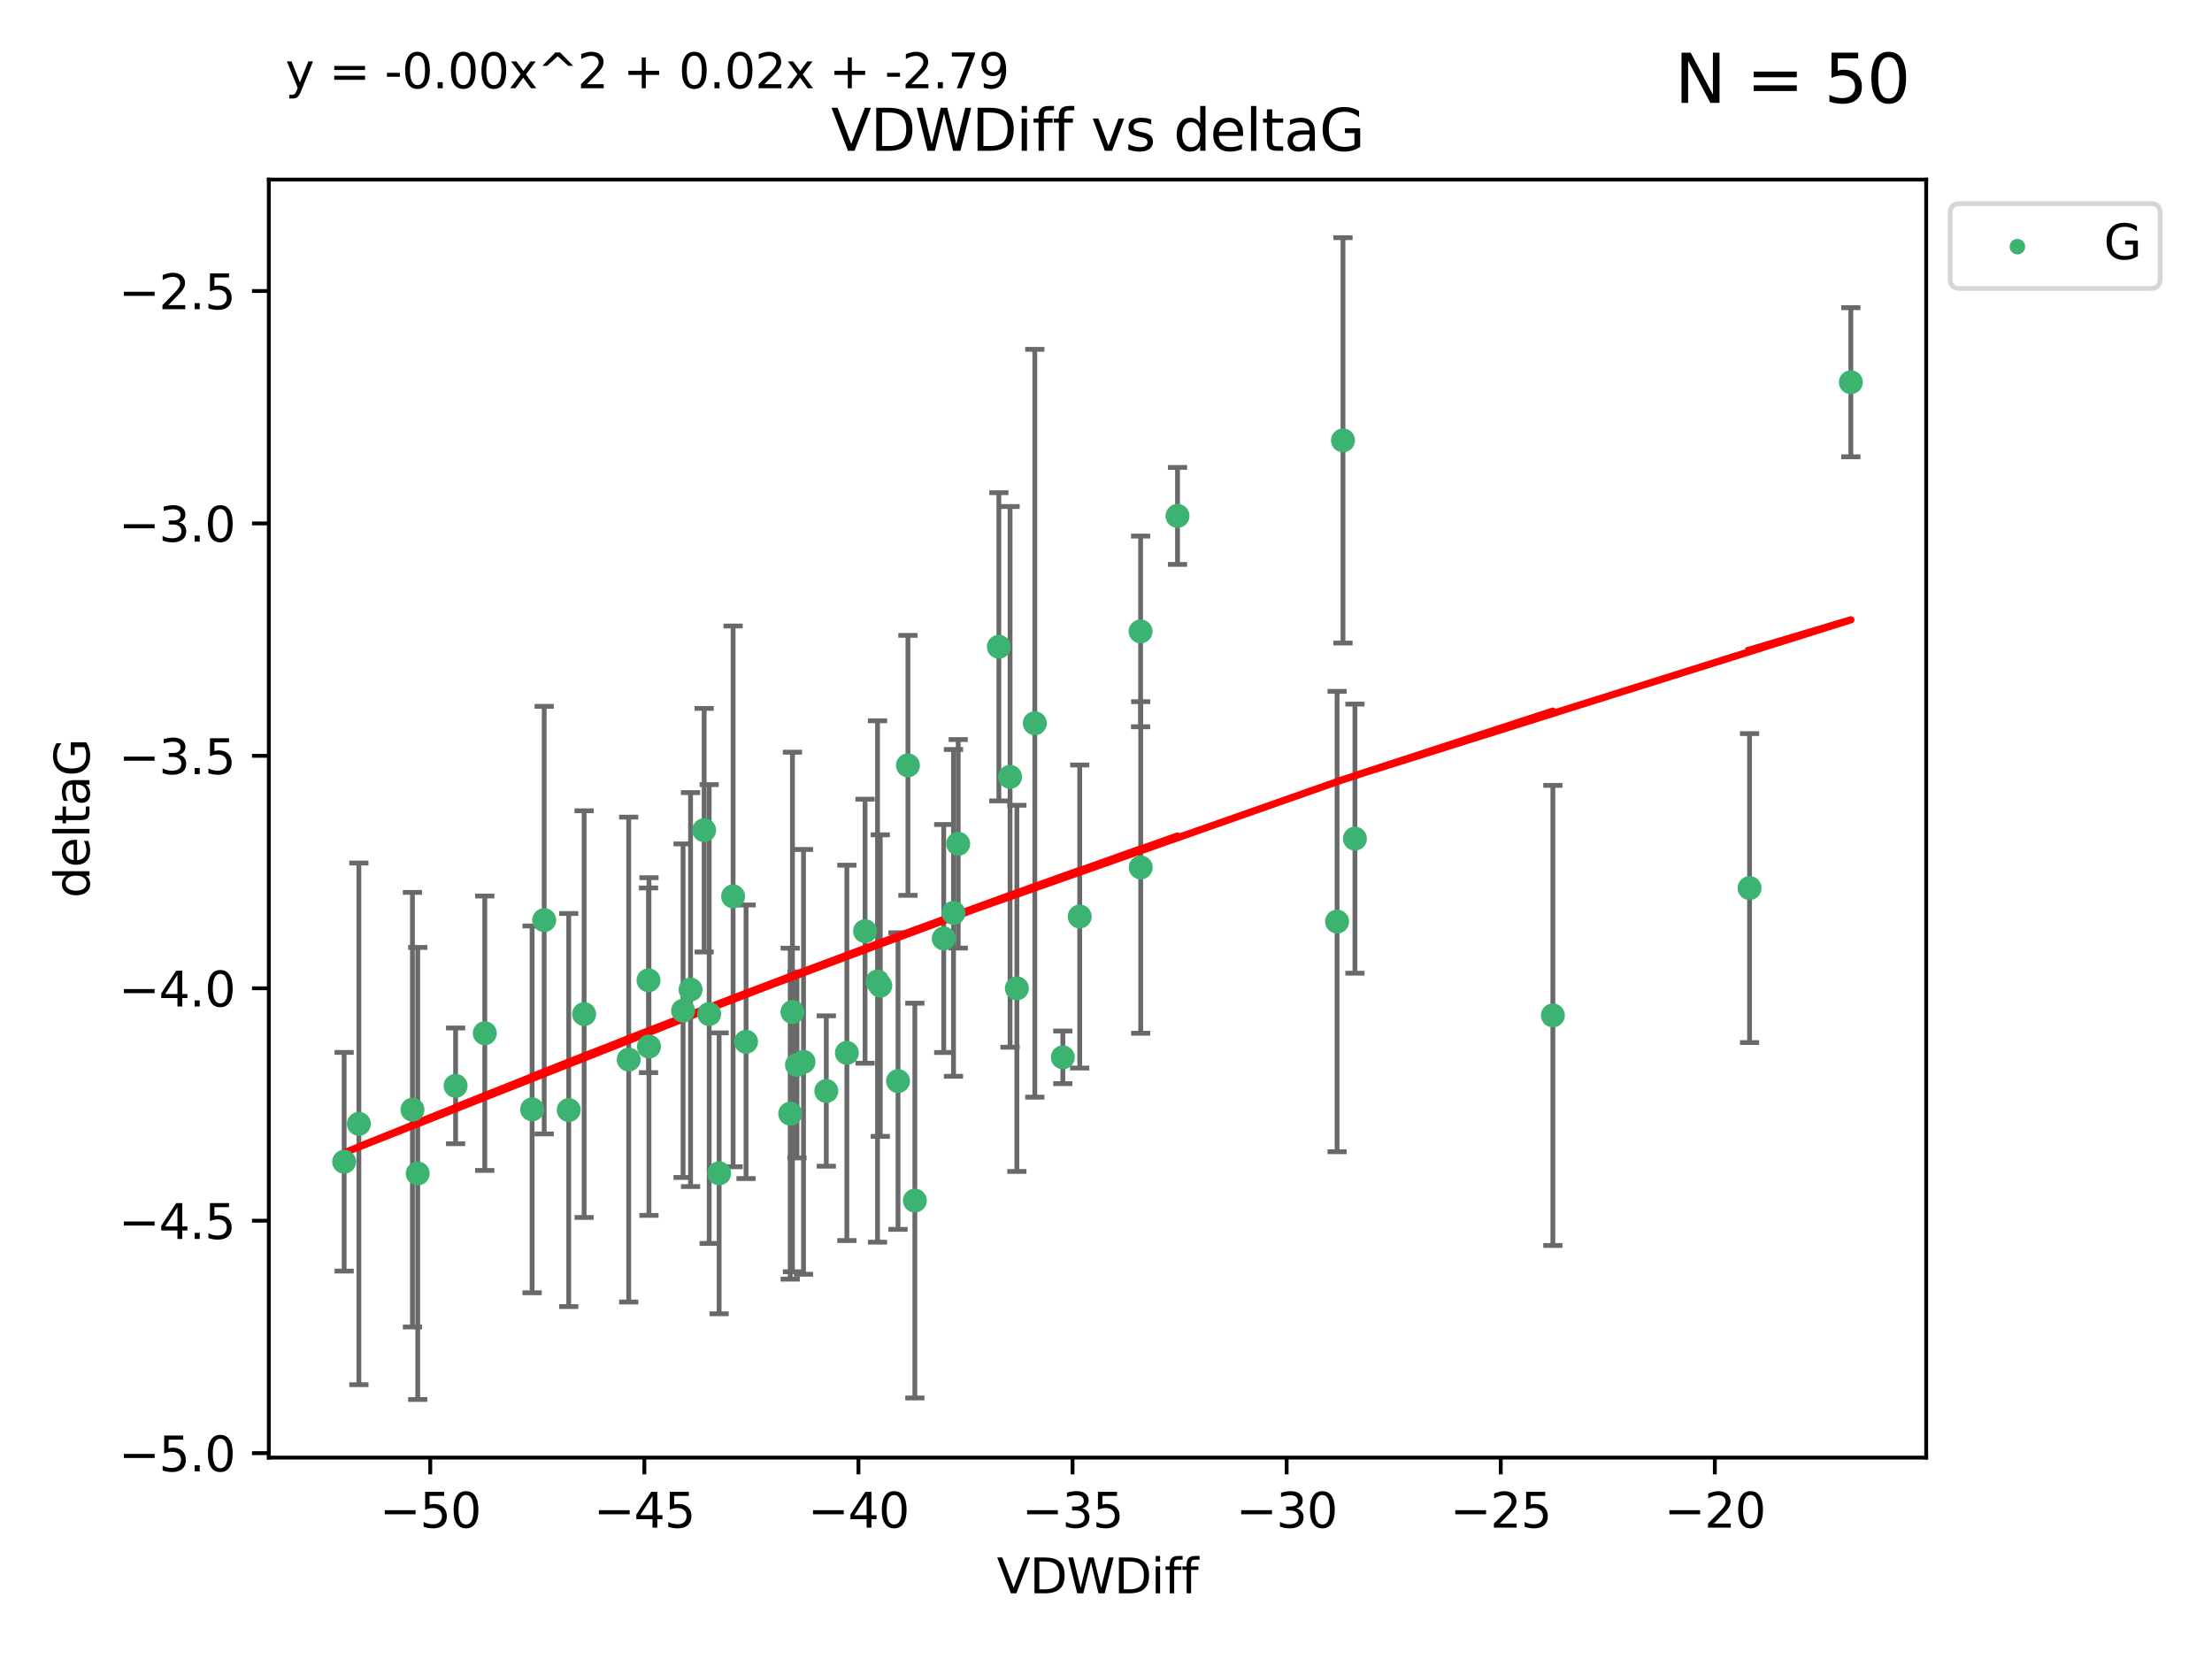 <?xml version="1.0" encoding="utf-8" standalone="no"?>
<!DOCTYPE svg PUBLIC "-//W3C//DTD SVG 1.1//EN"
  "http://www.w3.org/Graphics/SVG/1.1/DTD/svg11.dtd">
<svg xmlns:xlink="http://www.w3.org/1999/xlink" width="460.8pt" height="345.6pt" viewBox="0 0 460.8 345.6" xmlns="http://www.w3.org/2000/svg" version="1.1">
 <defs>
  <style type="text/css">*{stroke-linejoin: round; stroke-linecap: butt}</style>
 </defs>
 <g id="figure_1">
  <g id="patch_1">
   <path d="M 0 345.6 
L 460.8 345.6 
L 460.8 0 
L 0 0 
z
" style="fill: #ffffff"/>
  </g>
  <g id="axes_1">
   <g id="patch_2">
    <path d="M 56 303.64 
L 401.26 303.64 
L 401.26 37.411 
L 56 37.411 
z
" style="fill: #ffffff"/>
   </g>
   <g id="PathCollection_1">
    <defs>
     <path id="m375944ec6b" d="M 0 1.118 
C 0.297 1.118 0.581 1 0.791 0.791 
C 1 0.581 1.118 0.297 1.118 0 
C 1.118 -0.297 1 -0.581 0.791 -0.791 
C 0.581 -1 0.297 -1.118 0 -1.118 
C -0.297 -1.118 -0.581 -1 -0.791 -0.791 
C -1 -0.581 -1.118 -0.297 -1.118 0 
C -1.118 0.297 -1 0.581 -0.791 0.791 
C -0.581 1 -0.297 1.118 0 1.118 
z
" style="stroke: #3cb371"/>
    </defs>
    <g clip-path="url(#pae824f9864)">
     <use xlink:href="#m375944ec6b" x="87.023" y="244.454" style="fill: #3cb371; stroke: #3cb371"/>
     <use xlink:href="#m375944ec6b" x="143.857" y="206.146" style="fill: #3cb371; stroke: #3cb371"/>
     <use xlink:href="#m375944ec6b" x="135.191" y="218.017" style="fill: #3cb371; stroke: #3cb371"/>
     <use xlink:href="#m375944ec6b" x="130.972" y="220.725" style="fill: #3cb371; stroke: #3cb371"/>
     <use xlink:href="#m375944ec6b" x="74.762" y="234.121" style="fill: #3cb371; stroke: #3cb371"/>
     <use xlink:href="#m375944ec6b" x="166.025" y="221.839" style="fill: #3cb371; stroke: #3cb371"/>
     <use xlink:href="#m375944ec6b" x="71.694" y="242.013" style="fill: #3cb371; stroke: #3cb371"/>
     <use xlink:href="#m375944ec6b" x="142.299" y="210.541" style="fill: #3cb371; stroke: #3cb371"/>
     <use xlink:href="#m375944ec6b" x="110.846" y="231.1" style="fill: #3cb371; stroke: #3cb371"/>
     <use xlink:href="#m375944ec6b" x="152.717" y="186.729" style="fill: #3cb371; stroke: #3cb371"/>
     <use xlink:href="#m375944ec6b" x="180.207" y="193.984" style="fill: #3cb371; stroke: #3cb371"/>
     <use xlink:href="#m375944ec6b" x="165.082" y="210.816" style="fill: #3cb371; stroke: #3cb371"/>
     <use xlink:href="#m375944ec6b" x="85.921" y="231.169" style="fill: #3cb371; stroke: #3cb371"/>
     <use xlink:href="#m375944ec6b" x="155.416" y="217.019" style="fill: #3cb371; stroke: #3cb371"/>
     <use xlink:href="#m375944ec6b" x="167.389" y="221.206" style="fill: #3cb371; stroke: #3cb371"/>
     <use xlink:href="#m375944ec6b" x="187.077" y="225.206" style="fill: #3cb371; stroke: #3cb371"/>
     <use xlink:href="#m375944ec6b" x="113.366" y="191.682" style="fill: #3cb371; stroke: #3cb371"/>
     <use xlink:href="#m375944ec6b" x="118.477" y="231.244" style="fill: #3cb371; stroke: #3cb371"/>
     <use xlink:href="#m375944ec6b" x="147.735" y="211.237" style="fill: #3cb371; stroke: #3cb371"/>
     <use xlink:href="#m375944ec6b" x="146.689" y="172.942" style="fill: #3cb371; stroke: #3cb371"/>
     <use xlink:href="#m375944ec6b" x="172.135" y="227.278" style="fill: #3cb371; stroke: #3cb371"/>
     <use xlink:href="#m375944ec6b" x="100.987" y="215.242" style="fill: #3cb371; stroke: #3cb371"/>
     <use xlink:href="#m375944ec6b" x="164.616" y="231.996" style="fill: #3cb371; stroke: #3cb371"/>
     <use xlink:href="#m375944ec6b" x="94.91" y="226.203" style="fill: #3cb371; stroke: #3cb371"/>
     <use xlink:href="#m375944ec6b" x="121.682" y="211.258" style="fill: #3cb371; stroke: #3cb371"/>
     <use xlink:href="#m375944ec6b" x="149.809" y="244.427" style="fill: #3cb371; stroke: #3cb371"/>
     <use xlink:href="#m375944ec6b" x="224.926" y="190.925" style="fill: #3cb371; stroke: #3cb371"/>
     <use xlink:href="#m375944ec6b" x="208.082" y="134.737" style="fill: #3cb371; stroke: #3cb371"/>
     <use xlink:href="#m375944ec6b" x="237.606" y="131.536" style="fill: #3cb371; stroke: #3cb371"/>
     <use xlink:href="#m375944ec6b" x="182.802" y="204.459" style="fill: #3cb371; stroke: #3cb371"/>
     <use xlink:href="#m375944ec6b" x="221.407" y="220.259" style="fill: #3cb371; stroke: #3cb371"/>
     <use xlink:href="#m375944ec6b" x="176.417" y="219.335" style="fill: #3cb371; stroke: #3cb371"/>
     <use xlink:href="#m375944ec6b" x="190.58" y="250.1" style="fill: #3cb371; stroke: #3cb371"/>
     <use xlink:href="#m375944ec6b" x="237.63" y="180.705" style="fill: #3cb371; stroke: #3cb371"/>
     <use xlink:href="#m375944ec6b" x="196.599" y="195.507" style="fill: #3cb371; stroke: #3cb371"/>
     <use xlink:href="#m375944ec6b" x="135.102" y="204.216" style="fill: #3cb371; stroke: #3cb371"/>
     <use xlink:href="#m375944ec6b" x="211.831" y="205.891" style="fill: #3cb371; stroke: #3cb371"/>
     <use xlink:href="#m375944ec6b" x="183.379" y="205.324" style="fill: #3cb371; stroke: #3cb371"/>
     <use xlink:href="#m375944ec6b" x="199.614" y="175.78" style="fill: #3cb371; stroke: #3cb371"/>
     <use xlink:href="#m375944ec6b" x="215.57" y="150.666" style="fill: #3cb371; stroke: #3cb371"/>
     <use xlink:href="#m375944ec6b" x="245.299" y="107.475" style="fill: #3cb371; stroke: #3cb371"/>
     <use xlink:href="#m375944ec6b" x="198.632" y="190.172" style="fill: #3cb371; stroke: #3cb371"/>
     <use xlink:href="#m375944ec6b" x="210.414" y="161.836" style="fill: #3cb371; stroke: #3cb371"/>
     <use xlink:href="#m375944ec6b" x="189.14" y="159.439" style="fill: #3cb371; stroke: #3cb371"/>
     <use xlink:href="#m375944ec6b" x="279.769" y="91.737" style="fill: #3cb371; stroke: #3cb371"/>
     <use xlink:href="#m375944ec6b" x="278.539" y="191.977" style="fill: #3cb371; stroke: #3cb371"/>
     <use xlink:href="#m375944ec6b" x="323.49" y="211.534" style="fill: #3cb371; stroke: #3cb371"/>
     <use xlink:href="#m375944ec6b" x="282.259" y="174.704" style="fill: #3cb371; stroke: #3cb371"/>
     <use xlink:href="#m375944ec6b" x="385.566" y="79.626" style="fill: #3cb371; stroke: #3cb371"/>
     <use xlink:href="#m375944ec6b" x="364.466" y="185.004" style="fill: #3cb371; stroke: #3cb371"/>
    </g>
   </g>
   <g id="matplotlib.axis_1">
    <g id="xtick_1">
     <g id="line2d_1">
      <defs>
       <path id="m73c99da839" d="M 0 0 
L 0 3.5 
" style="stroke: #000000; stroke-width: 0.8"/>
      </defs>
      <g>
       <use xlink:href="#m73c99da839" x="89.633" y="303.64" style="stroke: #000000; stroke-width: 0.8"/>
      </g>
     </g>
     <g id="text_1">
      <!-- −50 -->
      <g transform="translate(79.08 318.238)scale(0.1 -0.1)">
       <defs>
        <path id="DejaVuSans-2212" d="M 678 2272 
L 4684 2272 
L 4684 1741 
L 678 1741 
L 678 2272 
z
" transform="scale(0.016)"/>
        <path id="DejaVuSans-35" d="M 691 4666 
L 3169 4666 
L 3169 4134 
L 1269 4134 
L 1269 2991 
Q 1406 3038 1543 3061 
Q 1681 3084 1819 3084 
Q 2600 3084 3056 2656 
Q 3513 2228 3513 1497 
Q 3513 744 3044 326 
Q 2575 -91 1722 -91 
Q 1428 -91 1123 -41 
Q 819 9 494 109 
L 494 744 
Q 775 591 1075 516 
Q 1375 441 1709 441 
Q 2250 441 2565 725 
Q 2881 1009 2881 1497 
Q 2881 1984 2565 2268 
Q 2250 2553 1709 2553 
Q 1456 2553 1204 2497 
Q 953 2441 691 2322 
L 691 4666 
z
" transform="scale(0.016)"/>
        <path id="DejaVuSans-30" d="M 2034 4250 
Q 1547 4250 1301 3770 
Q 1056 3291 1056 2328 
Q 1056 1369 1301 889 
Q 1547 409 2034 409 
Q 2525 409 2770 889 
Q 3016 1369 3016 2328 
Q 3016 3291 2770 3770 
Q 2525 4250 2034 4250 
z
M 2034 4750 
Q 2819 4750 3233 4129 
Q 3647 3509 3647 2328 
Q 3647 1150 3233 529 
Q 2819 -91 2034 -91 
Q 1250 -91 836 529 
Q 422 1150 422 2328 
Q 422 3509 836 4129 
Q 1250 4750 2034 4750 
z
" transform="scale(0.016)"/>
       </defs>
       <use xlink:href="#DejaVuSans-2212"/>
       <use xlink:href="#DejaVuSans-35" x="83.789"/>
       <use xlink:href="#DejaVuSans-30" x="147.412"/>
      </g>
     </g>
    </g>
    <g id="xtick_2">
     <g id="line2d_2">
      <g>
       <use xlink:href="#m73c99da839" x="134.232" y="303.64" style="stroke: #000000; stroke-width: 0.8"/>
      </g>
     </g>
     <g id="text_2">
      <!-- −45 -->
      <g transform="translate(123.68 318.238)scale(0.1 -0.1)">
       <defs>
        <path id="DejaVuSans-34" d="M 2419 4116 
L 825 1625 
L 2419 1625 
L 2419 4116 
z
M 2253 4666 
L 3047 4666 
L 3047 1625 
L 3713 1625 
L 3713 1100 
L 3047 1100 
L 3047 0 
L 2419 0 
L 2419 1100 
L 313 1100 
L 313 1709 
L 2253 4666 
z
" transform="scale(0.016)"/>
       </defs>
       <use xlink:href="#DejaVuSans-2212"/>
       <use xlink:href="#DejaVuSans-34" x="83.789"/>
       <use xlink:href="#DejaVuSans-35" x="147.412"/>
      </g>
     </g>
    </g>
    <g id="xtick_3">
     <g id="line2d_3">
      <g>
       <use xlink:href="#m73c99da839" x="178.832" y="303.64" style="stroke: #000000; stroke-width: 0.8"/>
      </g>
     </g>
     <g id="text_3">
      <!-- −40 -->
      <g transform="translate(168.28 318.238)scale(0.1 -0.1)">
       <use xlink:href="#DejaVuSans-2212"/>
       <use xlink:href="#DejaVuSans-34" x="83.789"/>
       <use xlink:href="#DejaVuSans-30" x="147.412"/>
      </g>
     </g>
    </g>
    <g id="xtick_4">
     <g id="line2d_4">
      <g>
       <use xlink:href="#m73c99da839" x="223.432" y="303.64" style="stroke: #000000; stroke-width: 0.8"/>
      </g>
     </g>
     <g id="text_4">
      <!-- −35 -->
      <g transform="translate(212.88 318.238)scale(0.1 -0.1)">
       <defs>
        <path id="DejaVuSans-33" d="M 2597 2516 
Q 3050 2419 3304 2112 
Q 3559 1806 3559 1356 
Q 3559 666 3084 287 
Q 2609 -91 1734 -91 
Q 1441 -91 1130 -33 
Q 819 25 488 141 
L 488 750 
Q 750 597 1062 519 
Q 1375 441 1716 441 
Q 2309 441 2620 675 
Q 2931 909 2931 1356 
Q 2931 1769 2642 2001 
Q 2353 2234 1838 2234 
L 1294 2234 
L 1294 2753 
L 1863 2753 
Q 2328 2753 2575 2939 
Q 2822 3125 2822 3475 
Q 2822 3834 2567 4026 
Q 2313 4219 1838 4219 
Q 1578 4219 1281 4162 
Q 984 4106 628 3988 
L 628 4550 
Q 988 4650 1302 4700 
Q 1616 4750 1894 4750 
Q 2613 4750 3031 4423 
Q 3450 4097 3450 3541 
Q 3450 3153 3228 2886 
Q 3006 2619 2597 2516 
z
" transform="scale(0.016)"/>
       </defs>
       <use xlink:href="#DejaVuSans-2212"/>
       <use xlink:href="#DejaVuSans-33" x="83.789"/>
       <use xlink:href="#DejaVuSans-35" x="147.412"/>
      </g>
     </g>
    </g>
    <g id="xtick_5">
     <g id="line2d_5">
      <g>
       <use xlink:href="#m73c99da839" x="268.032" y="303.64" style="stroke: #000000; stroke-width: 0.8"/>
      </g>
     </g>
     <g id="text_5">
      <!-- −30 -->
      <g transform="translate(257.479 318.238)scale(0.1 -0.1)">
       <use xlink:href="#DejaVuSans-2212"/>
       <use xlink:href="#DejaVuSans-33" x="83.789"/>
       <use xlink:href="#DejaVuSans-30" x="147.412"/>
      </g>
     </g>
    </g>
    <g id="xtick_6">
     <g id="line2d_6">
      <g>
       <use xlink:href="#m73c99da839" x="312.631" y="303.64" style="stroke: #000000; stroke-width: 0.8"/>
      </g>
     </g>
     <g id="text_6">
      <!-- −25 -->
      <g transform="translate(302.079 318.238)scale(0.1 -0.1)">
       <defs>
        <path id="DejaVuSans-32" d="M 1228 531 
L 3431 531 
L 3431 0 
L 469 0 
L 469 531 
Q 828 903 1448 1529 
Q 2069 2156 2228 2338 
Q 2531 2678 2651 2914 
Q 2772 3150 2772 3378 
Q 2772 3750 2511 3984 
Q 2250 4219 1831 4219 
Q 1534 4219 1204 4116 
Q 875 4013 500 3803 
L 500 4441 
Q 881 4594 1212 4672 
Q 1544 4750 1819 4750 
Q 2544 4750 2975 4387 
Q 3406 4025 3406 3419 
Q 3406 3131 3298 2873 
Q 3191 2616 2906 2266 
Q 2828 2175 2409 1742 
Q 1991 1309 1228 531 
z
" transform="scale(0.016)"/>
       </defs>
       <use xlink:href="#DejaVuSans-2212"/>
       <use xlink:href="#DejaVuSans-32" x="83.789"/>
       <use xlink:href="#DejaVuSans-35" x="147.412"/>
      </g>
     </g>
    </g>
    <g id="xtick_7">
     <g id="line2d_7">
      <g>
       <use xlink:href="#m73c99da839" x="357.231" y="303.64" style="stroke: #000000; stroke-width: 0.8"/>
      </g>
     </g>
     <g id="text_7">
      <!-- −20 -->
      <g transform="translate(346.679 318.238)scale(0.1 -0.1)">
       <use xlink:href="#DejaVuSans-2212"/>
       <use xlink:href="#DejaVuSans-32" x="83.789"/>
       <use xlink:href="#DejaVuSans-30" x="147.412"/>
      </g>
     </g>
    </g>
    <g id="text_8">
     <!-- VDWDiff -->
     <g transform="translate(207.657 331.917)scale(0.1 -0.1)">
      <defs>
       <path id="DejaVuSans-56" d="M 1831 0 
L 50 4666 
L 709 4666 
L 2188 738 
L 3669 4666 
L 4325 4666 
L 2547 0 
L 1831 0 
z
" transform="scale(0.016)"/>
       <path id="DejaVuSans-44" d="M 1259 4147 
L 1259 519 
L 2022 519 
Q 2988 519 3436 956 
Q 3884 1394 3884 2338 
Q 3884 3275 3436 3711 
Q 2988 4147 2022 4147 
L 1259 4147 
z
M 628 4666 
L 1925 4666 
Q 3281 4666 3915 4102 
Q 4550 3538 4550 2338 
Q 4550 1131 3912 565 
Q 3275 0 1925 0 
L 628 0 
L 628 4666 
z
" transform="scale(0.016)"/>
       <path id="DejaVuSans-57" d="M 213 4666 
L 850 4666 
L 1831 722 
L 2809 4666 
L 3519 4666 
L 4500 722 
L 5478 4666 
L 6119 4666 
L 4947 0 
L 4153 0 
L 3169 4050 
L 2175 0 
L 1381 0 
L 213 4666 
z
" transform="scale(0.016)"/>
       <path id="DejaVuSans-69" d="M 603 3500 
L 1178 3500 
L 1178 0 
L 603 0 
L 603 3500 
z
M 603 4863 
L 1178 4863 
L 1178 4134 
L 603 4134 
L 603 4863 
z
" transform="scale(0.016)"/>
       <path id="DejaVuSans-66" d="M 2375 4863 
L 2375 4384 
L 1825 4384 
Q 1516 4384 1395 4259 
Q 1275 4134 1275 3809 
L 1275 3500 
L 2222 3500 
L 2222 3053 
L 1275 3053 
L 1275 0 
L 697 0 
L 697 3053 
L 147 3053 
L 147 3500 
L 697 3500 
L 697 3744 
Q 697 4328 969 4595 
Q 1241 4863 1831 4863 
L 2375 4863 
z
" transform="scale(0.016)"/>
      </defs>
      <use xlink:href="#DejaVuSans-56"/>
      <use xlink:href="#DejaVuSans-44" x="68.408"/>
      <use xlink:href="#DejaVuSans-57" x="145.41"/>
      <use xlink:href="#DejaVuSans-44" x="244.287"/>
      <use xlink:href="#DejaVuSans-69" x="321.289"/>
      <use xlink:href="#DejaVuSans-66" x="349.072"/>
      <use xlink:href="#DejaVuSans-66" x="384.277"/>
     </g>
    </g>
   </g>
   <g id="matplotlib.axis_2">
    <g id="ytick_1">
     <g id="line2d_8">
      <defs>
       <path id="m021d4abbab" d="M 0 0 
L -3.5 0 
" style="stroke: #000000; stroke-width: 0.8"/>
      </defs>
      <g>
       <use xlink:href="#m021d4abbab" x="56" y="302.714" style="stroke: #000000; stroke-width: 0.8"/>
      </g>
     </g>
     <g id="text_9">
      <!-- −5.0 -->
      <g transform="translate(24.717 306.513)scale(0.1 -0.1)">
       <defs>
        <path id="DejaVuSans-2e" d="M 684 794 
L 1344 794 
L 1344 0 
L 684 0 
L 684 794 
z
" transform="scale(0.016)"/>
       </defs>
       <use xlink:href="#DejaVuSans-2212"/>
       <use xlink:href="#DejaVuSans-35" x="83.789"/>
       <use xlink:href="#DejaVuSans-2e" x="147.412"/>
       <use xlink:href="#DejaVuSans-30" x="179.199"/>
      </g>
     </g>
    </g>
    <g id="ytick_2">
     <g id="line2d_9">
      <g>
       <use xlink:href="#m021d4abbab" x="56" y="254.295" style="stroke: #000000; stroke-width: 0.8"/>
      </g>
     </g>
     <g id="text_10">
      <!-- −4.5 -->
      <g transform="translate(24.717 258.094)scale(0.1 -0.1)">
       <use xlink:href="#DejaVuSans-2212"/>
       <use xlink:href="#DejaVuSans-34" x="83.789"/>
       <use xlink:href="#DejaVuSans-2e" x="147.412"/>
       <use xlink:href="#DejaVuSans-35" x="179.199"/>
      </g>
     </g>
    </g>
    <g id="ytick_3">
     <g id="line2d_10">
      <g>
       <use xlink:href="#m021d4abbab" x="56" y="205.876" style="stroke: #000000; stroke-width: 0.8"/>
      </g>
     </g>
     <g id="text_11">
      <!-- −4.0 -->
      <g transform="translate(24.717 209.675)scale(0.1 -0.1)">
       <use xlink:href="#DejaVuSans-2212"/>
       <use xlink:href="#DejaVuSans-34" x="83.789"/>
       <use xlink:href="#DejaVuSans-2e" x="147.412"/>
       <use xlink:href="#DejaVuSans-30" x="179.199"/>
      </g>
     </g>
    </g>
    <g id="ytick_4">
     <g id="line2d_11">
      <g>
       <use xlink:href="#m021d4abbab" x="56" y="157.456" style="stroke: #000000; stroke-width: 0.8"/>
      </g>
     </g>
     <g id="text_12">
      <!-- −3.5 -->
      <g transform="translate(24.717 161.256)scale(0.1 -0.1)">
       <use xlink:href="#DejaVuSans-2212"/>
       <use xlink:href="#DejaVuSans-33" x="83.789"/>
       <use xlink:href="#DejaVuSans-2e" x="147.412"/>
       <use xlink:href="#DejaVuSans-35" x="179.199"/>
      </g>
     </g>
    </g>
    <g id="ytick_5">
     <g id="line2d_12">
      <g>
       <use xlink:href="#m021d4abbab" x="56" y="109.037" style="stroke: #000000; stroke-width: 0.8"/>
      </g>
     </g>
     <g id="text_13">
      <!-- −3.0 -->
      <g transform="translate(24.717 112.837)scale(0.1 -0.1)">
       <use xlink:href="#DejaVuSans-2212"/>
       <use xlink:href="#DejaVuSans-33" x="83.789"/>
       <use xlink:href="#DejaVuSans-2e" x="147.412"/>
       <use xlink:href="#DejaVuSans-30" x="179.199"/>
      </g>
     </g>
    </g>
    <g id="ytick_6">
     <g id="line2d_13">
      <g>
       <use xlink:href="#m021d4abbab" x="56" y="60.618" style="stroke: #000000; stroke-width: 0.8"/>
      </g>
     </g>
     <g id="text_14">
      <!-- −2.5 -->
      <g transform="translate(24.717 64.417)scale(0.1 -0.1)">
       <use xlink:href="#DejaVuSans-2212"/>
       <use xlink:href="#DejaVuSans-32" x="83.789"/>
       <use xlink:href="#DejaVuSans-2e" x="147.412"/>
       <use xlink:href="#DejaVuSans-35" x="179.199"/>
      </g>
     </g>
    </g>
    <g id="text_15">
     <!-- deltaG -->
     <g transform="translate(18.637 187.064)rotate(-90)scale(0.1 -0.1)">
      <defs>
       <path id="DejaVuSans-64" d="M 2906 2969 
L 2906 4863 
L 3481 4863 
L 3481 0 
L 2906 0 
L 2906 525 
Q 2725 213 2448 61 
Q 2172 -91 1784 -91 
Q 1150 -91 751 415 
Q 353 922 353 1747 
Q 353 2572 751 3078 
Q 1150 3584 1784 3584 
Q 2172 3584 2448 3432 
Q 2725 3281 2906 2969 
z
M 947 1747 
Q 947 1113 1208 752 
Q 1469 391 1925 391 
Q 2381 391 2643 752 
Q 2906 1113 2906 1747 
Q 2906 2381 2643 2742 
Q 2381 3103 1925 3103 
Q 1469 3103 1208 2742 
Q 947 2381 947 1747 
z
" transform="scale(0.016)"/>
       <path id="DejaVuSans-65" d="M 3597 1894 
L 3597 1613 
L 953 1613 
Q 991 1019 1311 708 
Q 1631 397 2203 397 
Q 2534 397 2845 478 
Q 3156 559 3463 722 
L 3463 178 
Q 3153 47 2828 -22 
Q 2503 -91 2169 -91 
Q 1331 -91 842 396 
Q 353 884 353 1716 
Q 353 2575 817 3079 
Q 1281 3584 2069 3584 
Q 2775 3584 3186 3129 
Q 3597 2675 3597 1894 
z
M 3022 2063 
Q 3016 2534 2758 2815 
Q 2500 3097 2075 3097 
Q 1594 3097 1305 2825 
Q 1016 2553 972 2059 
L 3022 2063 
z
" transform="scale(0.016)"/>
       <path id="DejaVuSans-6c" d="M 603 4863 
L 1178 4863 
L 1178 0 
L 603 0 
L 603 4863 
z
" transform="scale(0.016)"/>
       <path id="DejaVuSans-74" d="M 1172 4494 
L 1172 3500 
L 2356 3500 
L 2356 3053 
L 1172 3053 
L 1172 1153 
Q 1172 725 1289 603 
Q 1406 481 1766 481 
L 2356 481 
L 2356 0 
L 1766 0 
Q 1100 0 847 248 
Q 594 497 594 1153 
L 594 3053 
L 172 3053 
L 172 3500 
L 594 3500 
L 594 4494 
L 1172 4494 
z
" transform="scale(0.016)"/>
       <path id="DejaVuSans-61" d="M 2194 1759 
Q 1497 1759 1228 1600 
Q 959 1441 959 1056 
Q 959 750 1161 570 
Q 1363 391 1709 391 
Q 2188 391 2477 730 
Q 2766 1069 2766 1631 
L 2766 1759 
L 2194 1759 
z
M 3341 1997 
L 3341 0 
L 2766 0 
L 2766 531 
Q 2569 213 2275 61 
Q 1981 -91 1556 -91 
Q 1019 -91 701 211 
Q 384 513 384 1019 
Q 384 1609 779 1909 
Q 1175 2209 1959 2209 
L 2766 2209 
L 2766 2266 
Q 2766 2663 2505 2880 
Q 2244 3097 1772 3097 
Q 1472 3097 1187 3025 
Q 903 2953 641 2809 
L 641 3341 
Q 956 3463 1253 3523 
Q 1550 3584 1831 3584 
Q 2591 3584 2966 3190 
Q 3341 2797 3341 1997 
z
" transform="scale(0.016)"/>
       <path id="DejaVuSans-47" d="M 3809 666 
L 3809 1919 
L 2778 1919 
L 2778 2438 
L 4434 2438 
L 4434 434 
Q 4069 175 3628 42 
Q 3188 -91 2688 -91 
Q 1594 -91 976 548 
Q 359 1188 359 2328 
Q 359 3472 976 4111 
Q 1594 4750 2688 4750 
Q 3144 4750 3555 4637 
Q 3966 4525 4313 4306 
L 4313 3634 
Q 3963 3931 3569 4081 
Q 3175 4231 2741 4231 
Q 1884 4231 1454 3753 
Q 1025 3275 1025 2328 
Q 1025 1384 1454 906 
Q 1884 428 2741 428 
Q 3075 428 3337 486 
Q 3600 544 3809 666 
z
" transform="scale(0.016)"/>
      </defs>
      <use xlink:href="#DejaVuSans-64"/>
      <use xlink:href="#DejaVuSans-65" x="63.477"/>
      <use xlink:href="#DejaVuSans-6c" x="125"/>
      <use xlink:href="#DejaVuSans-74" x="152.783"/>
      <use xlink:href="#DejaVuSans-61" x="191.992"/>
      <use xlink:href="#DejaVuSans-47" x="253.271"/>
     </g>
    </g>
   </g>
   <g id="LineCollection_1">
    <path d="M 87.023 291.539 
L 87.023 197.37 
" clip-path="url(#pae824f9864)" style="fill: none; stroke: #696969"/>
    <path d="M 143.857 247.18 
L 143.857 165.112 
" clip-path="url(#pae824f9864)" style="fill: none; stroke: #696969"/>
    <path d="M 135.191 253.19 
L 135.191 182.843 
" clip-path="url(#pae824f9864)" style="fill: none; stroke: #696969"/>
    <path d="M 130.972 271.233 
L 130.972 170.216 
" clip-path="url(#pae824f9864)" style="fill: none; stroke: #696969"/>
    <path d="M 74.762 288.458 
L 74.762 179.784 
" clip-path="url(#pae824f9864)" style="fill: none; stroke: #696969"/>
    <path d="M 166.025 241.213 
L 166.025 202.465 
" clip-path="url(#pae824f9864)" style="fill: none; stroke: #696969"/>
    <path d="M 71.694 264.791 
L 71.694 219.236 
" clip-path="url(#pae824f9864)" style="fill: none; stroke: #696969"/>
    <path d="M 142.299 245.285 
L 142.299 175.796 
" clip-path="url(#pae824f9864)" style="fill: none; stroke: #696969"/>
    <path d="M 110.846 269.304 
L 110.846 192.895 
" clip-path="url(#pae824f9864)" style="fill: none; stroke: #696969"/>
    <path d="M 152.717 243.055 
L 152.717 130.404 
" clip-path="url(#pae824f9864)" style="fill: none; stroke: #696969"/>
    <path d="M 180.207 221.488 
L 180.207 166.48 
" clip-path="url(#pae824f9864)" style="fill: none; stroke: #696969"/>
    <path d="M 165.082 264.935 
L 165.082 156.697 
" clip-path="url(#pae824f9864)" style="fill: none; stroke: #696969"/>
    <path d="M 85.921 276.437 
L 85.921 185.901 
" clip-path="url(#pae824f9864)" style="fill: none; stroke: #696969"/>
    <path d="M 155.416 245.515 
L 155.416 188.524 
" clip-path="url(#pae824f9864)" style="fill: none; stroke: #696969"/>
    <path d="M 167.389 265.453 
L 167.389 176.958 
" clip-path="url(#pae824f9864)" style="fill: none; stroke: #696969"/>
    <path d="M 187.077 256.103 
L 187.077 194.31 
" clip-path="url(#pae824f9864)" style="fill: none; stroke: #696969"/>
    <path d="M 113.366 236.221 
L 113.366 147.143 
" clip-path="url(#pae824f9864)" style="fill: none; stroke: #696969"/>
    <path d="M 118.477 272.186 
L 118.477 190.302 
" clip-path="url(#pae824f9864)" style="fill: none; stroke: #696969"/>
    <path d="M 147.735 259.022 
L 147.735 163.451 
" clip-path="url(#pae824f9864)" style="fill: none; stroke: #696969"/>
    <path d="M 146.689 198.311 
L 146.689 147.573 
" clip-path="url(#pae824f9864)" style="fill: none; stroke: #696969"/>
    <path d="M 172.135 242.937 
L 172.135 211.62 
" clip-path="url(#pae824f9864)" style="fill: none; stroke: #696969"/>
    <path d="M 100.987 243.822 
L 100.987 186.661 
" clip-path="url(#pae824f9864)" style="fill: none; stroke: #696969"/>
    <path d="M 164.616 266.465 
L 164.616 197.526 
" clip-path="url(#pae824f9864)" style="fill: none; stroke: #696969"/>
    <path d="M 94.91 238.261 
L 94.91 214.145 
" clip-path="url(#pae824f9864)" style="fill: none; stroke: #696969"/>
    <path d="M 121.682 253.617 
L 121.682 168.899 
" clip-path="url(#pae824f9864)" style="fill: none; stroke: #696969"/>
    <path d="M 149.809 273.681 
L 149.809 215.173 
" clip-path="url(#pae824f9864)" style="fill: none; stroke: #696969"/>
    <path d="M 224.926 222.489 
L 224.926 159.361 
" clip-path="url(#pae824f9864)" style="fill: none; stroke: #696969"/>
    <path d="M 208.082 166.836 
L 208.082 102.638 
" clip-path="url(#pae824f9864)" style="fill: none; stroke: #696969"/>
    <path d="M 237.606 151.399 
L 237.606 111.672 
" clip-path="url(#pae824f9864)" style="fill: none; stroke: #696969"/>
    <path d="M 182.802 258.768 
L 182.802 150.151 
" clip-path="url(#pae824f9864)" style="fill: none; stroke: #696969"/>
    <path d="M 221.407 225.744 
L 221.407 214.775 
" clip-path="url(#pae824f9864)" style="fill: none; stroke: #696969"/>
    <path d="M 176.417 258.429 
L 176.417 180.24 
" clip-path="url(#pae824f9864)" style="fill: none; stroke: #696969"/>
    <path d="M 190.58 291.218 
L 190.58 208.983 
" clip-path="url(#pae824f9864)" style="fill: none; stroke: #696969"/>
    <path d="M 237.63 215.241 
L 237.63 146.169 
" clip-path="url(#pae824f9864)" style="fill: none; stroke: #696969"/>
    <path d="M 196.599 219.255 
L 196.599 171.758 
" clip-path="url(#pae824f9864)" style="fill: none; stroke: #696969"/>
    <path d="M 135.102 223.451 
L 135.102 184.98 
" clip-path="url(#pae824f9864)" style="fill: none; stroke: #696969"/>
    <path d="M 211.831 244.031 
L 211.831 167.751 
" clip-path="url(#pae824f9864)" style="fill: none; stroke: #696969"/>
    <path d="M 183.379 236.737 
L 183.379 173.91 
" clip-path="url(#pae824f9864)" style="fill: none; stroke: #696969"/>
    <path d="M 199.614 197.499 
L 199.614 154.062 
" clip-path="url(#pae824f9864)" style="fill: none; stroke: #696969"/>
    <path d="M 215.57 228.555 
L 215.57 72.778 
" clip-path="url(#pae824f9864)" style="fill: none; stroke: #696969"/>
    <path d="M 245.299 117.575 
L 245.299 97.375 
" clip-path="url(#pae824f9864)" style="fill: none; stroke: #696969"/>
    <path d="M 198.632 224.211 
L 198.632 156.133 
" clip-path="url(#pae824f9864)" style="fill: none; stroke: #696969"/>
    <path d="M 210.414 218.157 
L 210.414 105.515 
" clip-path="url(#pae824f9864)" style="fill: none; stroke: #696969"/>
    <path d="M 189.14 186.517 
L 189.14 132.36 
" clip-path="url(#pae824f9864)" style="fill: none; stroke: #696969"/>
    <path d="M 279.769 133.961 
L 279.769 49.513 
" clip-path="url(#pae824f9864)" style="fill: none; stroke: #696969"/>
    <path d="M 278.539 239.933 
L 278.539 144.021 
" clip-path="url(#pae824f9864)" style="fill: none; stroke: #696969"/>
    <path d="M 323.49 259.458 
L 323.49 163.611 
" clip-path="url(#pae824f9864)" style="fill: none; stroke: #696969"/>
    <path d="M 282.259 202.73 
L 282.259 146.678 
" clip-path="url(#pae824f9864)" style="fill: none; stroke: #696969"/>
    <path d="M 385.566 95.16 
L 385.566 64.092 
" clip-path="url(#pae824f9864)" style="fill: none; stroke: #696969"/>
    <path d="M 364.466 217.186 
L 364.466 152.823 
" clip-path="url(#pae824f9864)" style="fill: none; stroke: #696969"/>
   </g>
   <g id="line2d_14">
    <defs>
     <path id="m8f49226461" d="M 2 0 
L -2 -0 
" style="stroke: #696969"/>
    </defs>
    <g clip-path="url(#pae824f9864)">
     <use xlink:href="#m8f49226461" x="87.023" y="291.539" style="fill: #696969; stroke: #696969"/>
     <use xlink:href="#m8f49226461" x="143.857" y="247.18" style="fill: #696969; stroke: #696969"/>
     <use xlink:href="#m8f49226461" x="135.191" y="253.19" style="fill: #696969; stroke: #696969"/>
     <use xlink:href="#m8f49226461" x="130.972" y="271.233" style="fill: #696969; stroke: #696969"/>
     <use xlink:href="#m8f49226461" x="74.762" y="288.458" style="fill: #696969; stroke: #696969"/>
     <use xlink:href="#m8f49226461" x="166.025" y="241.213" style="fill: #696969; stroke: #696969"/>
     <use xlink:href="#m8f49226461" x="71.694" y="264.791" style="fill: #696969; stroke: #696969"/>
     <use xlink:href="#m8f49226461" x="142.299" y="245.285" style="fill: #696969; stroke: #696969"/>
     <use xlink:href="#m8f49226461" x="110.846" y="269.304" style="fill: #696969; stroke: #696969"/>
     <use xlink:href="#m8f49226461" x="152.717" y="243.055" style="fill: #696969; stroke: #696969"/>
     <use xlink:href="#m8f49226461" x="180.207" y="221.488" style="fill: #696969; stroke: #696969"/>
     <use xlink:href="#m8f49226461" x="165.082" y="264.935" style="fill: #696969; stroke: #696969"/>
     <use xlink:href="#m8f49226461" x="85.921" y="276.437" style="fill: #696969; stroke: #696969"/>
     <use xlink:href="#m8f49226461" x="155.416" y="245.515" style="fill: #696969; stroke: #696969"/>
     <use xlink:href="#m8f49226461" x="167.389" y="265.453" style="fill: #696969; stroke: #696969"/>
     <use xlink:href="#m8f49226461" x="187.077" y="256.103" style="fill: #696969; stroke: #696969"/>
     <use xlink:href="#m8f49226461" x="113.366" y="236.221" style="fill: #696969; stroke: #696969"/>
     <use xlink:href="#m8f49226461" x="118.477" y="272.186" style="fill: #696969; stroke: #696969"/>
     <use xlink:href="#m8f49226461" x="147.735" y="259.022" style="fill: #696969; stroke: #696969"/>
     <use xlink:href="#m8f49226461" x="146.689" y="198.311" style="fill: #696969; stroke: #696969"/>
     <use xlink:href="#m8f49226461" x="172.135" y="242.937" style="fill: #696969; stroke: #696969"/>
     <use xlink:href="#m8f49226461" x="100.987" y="243.822" style="fill: #696969; stroke: #696969"/>
     <use xlink:href="#m8f49226461" x="164.616" y="266.465" style="fill: #696969; stroke: #696969"/>
     <use xlink:href="#m8f49226461" x="94.91" y="238.261" style="fill: #696969; stroke: #696969"/>
     <use xlink:href="#m8f49226461" x="121.682" y="253.617" style="fill: #696969; stroke: #696969"/>
     <use xlink:href="#m8f49226461" x="149.809" y="273.681" style="fill: #696969; stroke: #696969"/>
     <use xlink:href="#m8f49226461" x="224.926" y="222.489" style="fill: #696969; stroke: #696969"/>
     <use xlink:href="#m8f49226461" x="208.082" y="166.836" style="fill: #696969; stroke: #696969"/>
     <use xlink:href="#m8f49226461" x="237.606" y="151.399" style="fill: #696969; stroke: #696969"/>
     <use xlink:href="#m8f49226461" x="182.802" y="258.768" style="fill: #696969; stroke: #696969"/>
     <use xlink:href="#m8f49226461" x="221.407" y="225.744" style="fill: #696969; stroke: #696969"/>
     <use xlink:href="#m8f49226461" x="176.417" y="258.429" style="fill: #696969; stroke: #696969"/>
     <use xlink:href="#m8f49226461" x="190.58" y="291.218" style="fill: #696969; stroke: #696969"/>
     <use xlink:href="#m8f49226461" x="237.63" y="215.241" style="fill: #696969; stroke: #696969"/>
     <use xlink:href="#m8f49226461" x="196.599" y="219.255" style="fill: #696969; stroke: #696969"/>
     <use xlink:href="#m8f49226461" x="135.102" y="223.451" style="fill: #696969; stroke: #696969"/>
     <use xlink:href="#m8f49226461" x="211.831" y="244.031" style="fill: #696969; stroke: #696969"/>
     <use xlink:href="#m8f49226461" x="183.379" y="236.737" style="fill: #696969; stroke: #696969"/>
     <use xlink:href="#m8f49226461" x="199.614" y="197.499" style="fill: #696969; stroke: #696969"/>
     <use xlink:href="#m8f49226461" x="215.57" y="228.555" style="fill: #696969; stroke: #696969"/>
     <use xlink:href="#m8f49226461" x="245.299" y="117.575" style="fill: #696969; stroke: #696969"/>
     <use xlink:href="#m8f49226461" x="198.632" y="224.211" style="fill: #696969; stroke: #696969"/>
     <use xlink:href="#m8f49226461" x="210.414" y="218.157" style="fill: #696969; stroke: #696969"/>
     <use xlink:href="#m8f49226461" x="189.14" y="186.517" style="fill: #696969; stroke: #696969"/>
     <use xlink:href="#m8f49226461" x="279.769" y="133.961" style="fill: #696969; stroke: #696969"/>
     <use xlink:href="#m8f49226461" x="278.539" y="239.933" style="fill: #696969; stroke: #696969"/>
     <use xlink:href="#m8f49226461" x="323.49" y="259.458" style="fill: #696969; stroke: #696969"/>
     <use xlink:href="#m8f49226461" x="282.259" y="202.73" style="fill: #696969; stroke: #696969"/>
     <use xlink:href="#m8f49226461" x="385.566" y="95.16" style="fill: #696969; stroke: #696969"/>
     <use xlink:href="#m8f49226461" x="364.466" y="217.186" style="fill: #696969; stroke: #696969"/>
    </g>
   </g>
   <g id="line2d_15">
    <g clip-path="url(#pae824f9864)">
     <use xlink:href="#m8f49226461" x="87.023" y="197.37" style="fill: #696969; stroke: #696969"/>
     <use xlink:href="#m8f49226461" x="143.857" y="165.112" style="fill: #696969; stroke: #696969"/>
     <use xlink:href="#m8f49226461" x="135.191" y="182.843" style="fill: #696969; stroke: #696969"/>
     <use xlink:href="#m8f49226461" x="130.972" y="170.216" style="fill: #696969; stroke: #696969"/>
     <use xlink:href="#m8f49226461" x="74.762" y="179.784" style="fill: #696969; stroke: #696969"/>
     <use xlink:href="#m8f49226461" x="166.025" y="202.465" style="fill: #696969; stroke: #696969"/>
     <use xlink:href="#m8f49226461" x="71.694" y="219.236" style="fill: #696969; stroke: #696969"/>
     <use xlink:href="#m8f49226461" x="142.299" y="175.796" style="fill: #696969; stroke: #696969"/>
     <use xlink:href="#m8f49226461" x="110.846" y="192.895" style="fill: #696969; stroke: #696969"/>
     <use xlink:href="#m8f49226461" x="152.717" y="130.404" style="fill: #696969; stroke: #696969"/>
     <use xlink:href="#m8f49226461" x="180.207" y="166.48" style="fill: #696969; stroke: #696969"/>
     <use xlink:href="#m8f49226461" x="165.082" y="156.697" style="fill: #696969; stroke: #696969"/>
     <use xlink:href="#m8f49226461" x="85.921" y="185.901" style="fill: #696969; stroke: #696969"/>
     <use xlink:href="#m8f49226461" x="155.416" y="188.524" style="fill: #696969; stroke: #696969"/>
     <use xlink:href="#m8f49226461" x="167.389" y="176.958" style="fill: #696969; stroke: #696969"/>
     <use xlink:href="#m8f49226461" x="187.077" y="194.31" style="fill: #696969; stroke: #696969"/>
     <use xlink:href="#m8f49226461" x="113.366" y="147.143" style="fill: #696969; stroke: #696969"/>
     <use xlink:href="#m8f49226461" x="118.477" y="190.302" style="fill: #696969; stroke: #696969"/>
     <use xlink:href="#m8f49226461" x="147.735" y="163.451" style="fill: #696969; stroke: #696969"/>
     <use xlink:href="#m8f49226461" x="146.689" y="147.573" style="fill: #696969; stroke: #696969"/>
     <use xlink:href="#m8f49226461" x="172.135" y="211.62" style="fill: #696969; stroke: #696969"/>
     <use xlink:href="#m8f49226461" x="100.987" y="186.661" style="fill: #696969; stroke: #696969"/>
     <use xlink:href="#m8f49226461" x="164.616" y="197.526" style="fill: #696969; stroke: #696969"/>
     <use xlink:href="#m8f49226461" x="94.91" y="214.145" style="fill: #696969; stroke: #696969"/>
     <use xlink:href="#m8f49226461" x="121.682" y="168.899" style="fill: #696969; stroke: #696969"/>
     <use xlink:href="#m8f49226461" x="149.809" y="215.173" style="fill: #696969; stroke: #696969"/>
     <use xlink:href="#m8f49226461" x="224.926" y="159.361" style="fill: #696969; stroke: #696969"/>
     <use xlink:href="#m8f49226461" x="208.082" y="102.638" style="fill: #696969; stroke: #696969"/>
     <use xlink:href="#m8f49226461" x="237.606" y="111.672" style="fill: #696969; stroke: #696969"/>
     <use xlink:href="#m8f49226461" x="182.802" y="150.151" style="fill: #696969; stroke: #696969"/>
     <use xlink:href="#m8f49226461" x="221.407" y="214.775" style="fill: #696969; stroke: #696969"/>
     <use xlink:href="#m8f49226461" x="176.417" y="180.24" style="fill: #696969; stroke: #696969"/>
     <use xlink:href="#m8f49226461" x="190.58" y="208.983" style="fill: #696969; stroke: #696969"/>
     <use xlink:href="#m8f49226461" x="237.63" y="146.169" style="fill: #696969; stroke: #696969"/>
     <use xlink:href="#m8f49226461" x="196.599" y="171.758" style="fill: #696969; stroke: #696969"/>
     <use xlink:href="#m8f49226461" x="135.102" y="184.98" style="fill: #696969; stroke: #696969"/>
     <use xlink:href="#m8f49226461" x="211.831" y="167.751" style="fill: #696969; stroke: #696969"/>
     <use xlink:href="#m8f49226461" x="183.379" y="173.91" style="fill: #696969; stroke: #696969"/>
     <use xlink:href="#m8f49226461" x="199.614" y="154.062" style="fill: #696969; stroke: #696969"/>
     <use xlink:href="#m8f49226461" x="215.57" y="72.778" style="fill: #696969; stroke: #696969"/>
     <use xlink:href="#m8f49226461" x="245.299" y="97.375" style="fill: #696969; stroke: #696969"/>
     <use xlink:href="#m8f49226461" x="198.632" y="156.133" style="fill: #696969; stroke: #696969"/>
     <use xlink:href="#m8f49226461" x="210.414" y="105.515" style="fill: #696969; stroke: #696969"/>
     <use xlink:href="#m8f49226461" x="189.14" y="132.36" style="fill: #696969; stroke: #696969"/>
     <use xlink:href="#m8f49226461" x="279.769" y="49.513" style="fill: #696969; stroke: #696969"/>
     <use xlink:href="#m8f49226461" x="278.539" y="144.021" style="fill: #696969; stroke: #696969"/>
     <use xlink:href="#m8f49226461" x="323.49" y="163.611" style="fill: #696969; stroke: #696969"/>
     <use xlink:href="#m8f49226461" x="282.259" y="146.678" style="fill: #696969; stroke: #696969"/>
     <use xlink:href="#m8f49226461" x="385.566" y="64.092" style="fill: #696969; stroke: #696969"/>
     <use xlink:href="#m8f49226461" x="364.466" y="152.823" style="fill: #696969; stroke: #696969"/>
    </g>
   </g>
   <g id="line2d_16">
    <path d="M 87.023 233.861 
L 143.857 211.342 
L 135.191 214.697 
L 130.972 216.341 
L 74.762 238.879 
L 166.025 202.887 
L 71.694 240.144 
L 142.299 211.943 
L 110.846 224.274 
L 152.717 207.941 
L 180.207 197.575 
L 165.082 203.243 
L 85.921 234.31 
L 155.416 206.91 
L 167.389 202.373 
L 187.077 195.029 
L 113.366 223.273 
L 118.477 221.248 
L 147.735 209.849 
L 146.689 210.252 
L 172.135 200.589 
L 100.987 228.216 
L 164.616 203.419 
L 94.91 230.664 
L 121.682 219.984 
L 149.809 209.054 
L 224.926 181.319 
L 208.082 187.354 
L 237.606 176.847 
L 182.802 196.611 
L 221.407 182.571 
L 176.417 198.987 
L 190.58 193.737 
L 237.63 176.838 
L 196.599 191.529 
L 135.102 214.732 
L 211.831 186.001 
L 183.379 196.397 
L 199.614 190.428 
L 215.57 184.658 
L 245.299 174.163 
L 198.632 190.786 
L 210.414 186.512 
L 189.14 194.268 
L 279.769 162.409 
L 278.539 162.821 
L 323.49 148.143 
L 282.259 161.577 
L 385.566 129.122 
L 364.466 135.425 
" clip-path="url(#pae824f9864)" style="fill: none; stroke: #ff0000; stroke-width: 1.5; stroke-linecap: square"/>
   </g>
   <g id="line2d_17">
    <defs>
     <path id="m14643c4c6d" d="M 0 2 
C 0.53 2 1.039 1.789 1.414 1.414 
C 1.789 1.039 2 0.53 2 0 
C 2 -0.53 1.789 -1.039 1.414 -1.414 
C 1.039 -1.789 0.53 -2 0 -2 
C -0.53 -2 -1.039 -1.789 -1.414 -1.414 
C -1.789 -1.039 -2 -0.53 -2 0 
C -2 0.53 -1.789 1.039 -1.414 1.414 
C -1.039 1.789 -0.53 2 0 2 
z
" style="stroke: #3cb371"/>
    </defs>
    <g clip-path="url(#pae824f9864)">
     <use xlink:href="#m14643c4c6d" x="87.023" y="244.454" style="fill: #3cb371; stroke: #3cb371"/>
     <use xlink:href="#m14643c4c6d" x="143.857" y="206.146" style="fill: #3cb371; stroke: #3cb371"/>
     <use xlink:href="#m14643c4c6d" x="135.191" y="218.017" style="fill: #3cb371; stroke: #3cb371"/>
     <use xlink:href="#m14643c4c6d" x="130.972" y="220.725" style="fill: #3cb371; stroke: #3cb371"/>
     <use xlink:href="#m14643c4c6d" x="74.762" y="234.121" style="fill: #3cb371; stroke: #3cb371"/>
     <use xlink:href="#m14643c4c6d" x="166.025" y="221.839" style="fill: #3cb371; stroke: #3cb371"/>
     <use xlink:href="#m14643c4c6d" x="71.694" y="242.013" style="fill: #3cb371; stroke: #3cb371"/>
     <use xlink:href="#m14643c4c6d" x="142.299" y="210.541" style="fill: #3cb371; stroke: #3cb371"/>
     <use xlink:href="#m14643c4c6d" x="110.846" y="231.1" style="fill: #3cb371; stroke: #3cb371"/>
     <use xlink:href="#m14643c4c6d" x="152.717" y="186.729" style="fill: #3cb371; stroke: #3cb371"/>
     <use xlink:href="#m14643c4c6d" x="180.207" y="193.984" style="fill: #3cb371; stroke: #3cb371"/>
     <use xlink:href="#m14643c4c6d" x="165.082" y="210.816" style="fill: #3cb371; stroke: #3cb371"/>
     <use xlink:href="#m14643c4c6d" x="85.921" y="231.169" style="fill: #3cb371; stroke: #3cb371"/>
     <use xlink:href="#m14643c4c6d" x="155.416" y="217.019" style="fill: #3cb371; stroke: #3cb371"/>
     <use xlink:href="#m14643c4c6d" x="167.389" y="221.206" style="fill: #3cb371; stroke: #3cb371"/>
     <use xlink:href="#m14643c4c6d" x="187.077" y="225.206" style="fill: #3cb371; stroke: #3cb371"/>
     <use xlink:href="#m14643c4c6d" x="113.366" y="191.682" style="fill: #3cb371; stroke: #3cb371"/>
     <use xlink:href="#m14643c4c6d" x="118.477" y="231.244" style="fill: #3cb371; stroke: #3cb371"/>
     <use xlink:href="#m14643c4c6d" x="147.735" y="211.237" style="fill: #3cb371; stroke: #3cb371"/>
     <use xlink:href="#m14643c4c6d" x="146.689" y="172.942" style="fill: #3cb371; stroke: #3cb371"/>
     <use xlink:href="#m14643c4c6d" x="172.135" y="227.278" style="fill: #3cb371; stroke: #3cb371"/>
     <use xlink:href="#m14643c4c6d" x="100.987" y="215.242" style="fill: #3cb371; stroke: #3cb371"/>
     <use xlink:href="#m14643c4c6d" x="164.616" y="231.996" style="fill: #3cb371; stroke: #3cb371"/>
     <use xlink:href="#m14643c4c6d" x="94.91" y="226.203" style="fill: #3cb371; stroke: #3cb371"/>
     <use xlink:href="#m14643c4c6d" x="121.682" y="211.258" style="fill: #3cb371; stroke: #3cb371"/>
     <use xlink:href="#m14643c4c6d" x="149.809" y="244.427" style="fill: #3cb371; stroke: #3cb371"/>
     <use xlink:href="#m14643c4c6d" x="224.926" y="190.925" style="fill: #3cb371; stroke: #3cb371"/>
     <use xlink:href="#m14643c4c6d" x="208.082" y="134.737" style="fill: #3cb371; stroke: #3cb371"/>
     <use xlink:href="#m14643c4c6d" x="237.606" y="131.536" style="fill: #3cb371; stroke: #3cb371"/>
     <use xlink:href="#m14643c4c6d" x="182.802" y="204.459" style="fill: #3cb371; stroke: #3cb371"/>
     <use xlink:href="#m14643c4c6d" x="221.407" y="220.259" style="fill: #3cb371; stroke: #3cb371"/>
     <use xlink:href="#m14643c4c6d" x="176.417" y="219.335" style="fill: #3cb371; stroke: #3cb371"/>
     <use xlink:href="#m14643c4c6d" x="190.58" y="250.1" style="fill: #3cb371; stroke: #3cb371"/>
     <use xlink:href="#m14643c4c6d" x="237.63" y="180.705" style="fill: #3cb371; stroke: #3cb371"/>
     <use xlink:href="#m14643c4c6d" x="196.599" y="195.507" style="fill: #3cb371; stroke: #3cb371"/>
     <use xlink:href="#m14643c4c6d" x="135.102" y="204.216" style="fill: #3cb371; stroke: #3cb371"/>
     <use xlink:href="#m14643c4c6d" x="211.831" y="205.891" style="fill: #3cb371; stroke: #3cb371"/>
     <use xlink:href="#m14643c4c6d" x="183.379" y="205.324" style="fill: #3cb371; stroke: #3cb371"/>
     <use xlink:href="#m14643c4c6d" x="199.614" y="175.78" style="fill: #3cb371; stroke: #3cb371"/>
     <use xlink:href="#m14643c4c6d" x="215.57" y="150.666" style="fill: #3cb371; stroke: #3cb371"/>
     <use xlink:href="#m14643c4c6d" x="245.299" y="107.475" style="fill: #3cb371; stroke: #3cb371"/>
     <use xlink:href="#m14643c4c6d" x="198.632" y="190.172" style="fill: #3cb371; stroke: #3cb371"/>
     <use xlink:href="#m14643c4c6d" x="210.414" y="161.836" style="fill: #3cb371; stroke: #3cb371"/>
     <use xlink:href="#m14643c4c6d" x="189.14" y="159.439" style="fill: #3cb371; stroke: #3cb371"/>
     <use xlink:href="#m14643c4c6d" x="279.769" y="91.737" style="fill: #3cb371; stroke: #3cb371"/>
     <use xlink:href="#m14643c4c6d" x="278.539" y="191.977" style="fill: #3cb371; stroke: #3cb371"/>
     <use xlink:href="#m14643c4c6d" x="323.49" y="211.534" style="fill: #3cb371; stroke: #3cb371"/>
     <use xlink:href="#m14643c4c6d" x="282.259" y="174.704" style="fill: #3cb371; stroke: #3cb371"/>
     <use xlink:href="#m14643c4c6d" x="385.566" y="79.626" style="fill: #3cb371; stroke: #3cb371"/>
     <use xlink:href="#m14643c4c6d" x="364.466" y="185.004" style="fill: #3cb371; stroke: #3cb371"/>
    </g>
   </g>
   <g id="patch_3">
    <path d="M 56 303.64 
L 56 37.411 
" style="fill: none; stroke: #000000; stroke-width: 0.8; stroke-linejoin: miter; stroke-linecap: square"/>
   </g>
   <g id="patch_4">
    <path d="M 401.26 303.64 
L 401.26 37.411 
" style="fill: none; stroke: #000000; stroke-width: 0.8; stroke-linejoin: miter; stroke-linecap: square"/>
   </g>
   <g id="patch_5">
    <path d="M 56 303.64 
L 401.26 303.64 
" style="fill: none; stroke: #000000; stroke-width: 0.8; stroke-linejoin: miter; stroke-linecap: square"/>
   </g>
   <g id="patch_6">
    <path d="M 56 37.411 
L 401.26 37.411 
" style="fill: none; stroke: #000000; stroke-width: 0.8; stroke-linejoin: miter; stroke-linecap: square"/>
   </g>
   <g id="text_16">
    <!-- N = 50 -->
    <g transform="translate(348.888 21.426)scale(0.14 -0.14)">
     <defs>
      <path id="DejaVuSans-4e" d="M 628 4666 
L 1478 4666 
L 3547 763 
L 3547 4666 
L 4159 4666 
L 4159 0 
L 3309 0 
L 1241 3903 
L 1241 0 
L 628 0 
L 628 4666 
z
" transform="scale(0.016)"/>
      <path id="DejaVuSans-20" transform="scale(0.016)"/>
      <path id="DejaVuSans-3d" d="M 678 2906 
L 4684 2906 
L 4684 2381 
L 678 2381 
L 678 2906 
z
M 678 1631 
L 4684 1631 
L 4684 1100 
L 678 1100 
L 678 1631 
z
" transform="scale(0.016)"/>
     </defs>
     <use xlink:href="#DejaVuSans-4e"/>
     <use xlink:href="#DejaVuSans-20" x="74.805"/>
     <use xlink:href="#DejaVuSans-3d" x="106.592"/>
     <use xlink:href="#DejaVuSans-20" x="190.381"/>
     <use xlink:href="#DejaVuSans-35" x="222.168"/>
     <use xlink:href="#DejaVuSans-30" x="285.791"/>
    </g>
   </g>
   <g id="text_17">
    <!-- y = -0.00x^2 + 0.02x + -2.79 -->
    <g transform="translate(59.453 18.387)scale(0.1 -0.1)">
     <defs>
      <path id="DejaVuSans-79" d="M 2059 -325 
Q 1816 -950 1584 -1140 
Q 1353 -1331 966 -1331 
L 506 -1331 
L 506 -850 
L 844 -850 
Q 1081 -850 1212 -737 
Q 1344 -625 1503 -206 
L 1606 56 
L 191 3500 
L 800 3500 
L 1894 763 
L 2988 3500 
L 3597 3500 
L 2059 -325 
z
" transform="scale(0.016)"/>
      <path id="DejaVuSans-2d" d="M 313 2009 
L 1997 2009 
L 1997 1497 
L 313 1497 
L 313 2009 
z
" transform="scale(0.016)"/>
      <path id="DejaVuSans-78" d="M 3513 3500 
L 2247 1797 
L 3578 0 
L 2900 0 
L 1881 1375 
L 863 0 
L 184 0 
L 1544 1831 
L 300 3500 
L 978 3500 
L 1906 2253 
L 2834 3500 
L 3513 3500 
z
" transform="scale(0.016)"/>
      <path id="DejaVuSans-5e" d="M 2988 4666 
L 4684 2925 
L 4056 2925 
L 2681 4159 
L 1306 2925 
L 678 2925 
L 2375 4666 
L 2988 4666 
z
" transform="scale(0.016)"/>
      <path id="DejaVuSans-2b" d="M 2944 4013 
L 2944 2272 
L 4684 2272 
L 4684 1741 
L 2944 1741 
L 2944 0 
L 2419 0 
L 2419 1741 
L 678 1741 
L 678 2272 
L 2419 2272 
L 2419 4013 
L 2944 4013 
z
" transform="scale(0.016)"/>
      <path id="DejaVuSans-37" d="M 525 4666 
L 3525 4666 
L 3525 4397 
L 1831 0 
L 1172 0 
L 2766 4134 
L 525 4134 
L 525 4666 
z
" transform="scale(0.016)"/>
      <path id="DejaVuSans-39" d="M 703 97 
L 703 672 
Q 941 559 1184 500 
Q 1428 441 1663 441 
Q 2288 441 2617 861 
Q 2947 1281 2994 2138 
Q 2813 1869 2534 1725 
Q 2256 1581 1919 1581 
Q 1219 1581 811 2004 
Q 403 2428 403 3163 
Q 403 3881 828 4315 
Q 1253 4750 1959 4750 
Q 2769 4750 3195 4129 
Q 3622 3509 3622 2328 
Q 3622 1225 3098 567 
Q 2575 -91 1691 -91 
Q 1453 -91 1209 -44 
Q 966 3 703 97 
z
M 1959 2075 
Q 2384 2075 2632 2365 
Q 2881 2656 2881 3163 
Q 2881 3666 2632 3958 
Q 2384 4250 1959 4250 
Q 1534 4250 1286 3958 
Q 1038 3666 1038 3163 
Q 1038 2656 1286 2365 
Q 1534 2075 1959 2075 
z
" transform="scale(0.016)"/>
     </defs>
     <use xlink:href="#DejaVuSans-79"/>
     <use xlink:href="#DejaVuSans-20" x="59.18"/>
     <use xlink:href="#DejaVuSans-3d" x="90.967"/>
     <use xlink:href="#DejaVuSans-20" x="174.756"/>
     <use xlink:href="#DejaVuSans-2d" x="206.543"/>
     <use xlink:href="#DejaVuSans-30" x="242.627"/>
     <use xlink:href="#DejaVuSans-2e" x="306.25"/>
     <use xlink:href="#DejaVuSans-30" x="338.037"/>
     <use xlink:href="#DejaVuSans-30" x="401.66"/>
     <use xlink:href="#DejaVuSans-78" x="465.283"/>
     <use xlink:href="#DejaVuSans-5e" x="524.463"/>
     <use xlink:href="#DejaVuSans-32" x="608.252"/>
     <use xlink:href="#DejaVuSans-20" x="671.875"/>
     <use xlink:href="#DejaVuSans-2b" x="703.662"/>
     <use xlink:href="#DejaVuSans-20" x="787.451"/>
     <use xlink:href="#DejaVuSans-30" x="819.238"/>
     <use xlink:href="#DejaVuSans-2e" x="882.861"/>
     <use xlink:href="#DejaVuSans-30" x="914.648"/>
     <use xlink:href="#DejaVuSans-32" x="978.271"/>
     <use xlink:href="#DejaVuSans-78" x="1041.895"/>
     <use xlink:href="#DejaVuSans-20" x="1101.074"/>
     <use xlink:href="#DejaVuSans-2b" x="1132.861"/>
     <use xlink:href="#DejaVuSans-20" x="1216.65"/>
     <use xlink:href="#DejaVuSans-2d" x="1248.438"/>
     <use xlink:href="#DejaVuSans-32" x="1284.521"/>
     <use xlink:href="#DejaVuSans-2e" x="1348.145"/>
     <use xlink:href="#DejaVuSans-37" x="1379.932"/>
     <use xlink:href="#DejaVuSans-39" x="1443.555"/>
    </g>
   </g>
   <g id="text_18">
    <!-- VDWDiff vs deltaG -->
    <g transform="translate(173.125 31.411)scale(0.12 -0.12)">
     <defs>
      <path id="DejaVuSans-76" d="M 191 3500 
L 800 3500 
L 1894 563 
L 2988 3500 
L 3597 3500 
L 2284 0 
L 1503 0 
L 191 3500 
z
" transform="scale(0.016)"/>
      <path id="DejaVuSans-73" d="M 2834 3397 
L 2834 2853 
Q 2591 2978 2328 3040 
Q 2066 3103 1784 3103 
Q 1356 3103 1142 2972 
Q 928 2841 928 2578 
Q 928 2378 1081 2264 
Q 1234 2150 1697 2047 
L 1894 2003 
Q 2506 1872 2764 1633 
Q 3022 1394 3022 966 
Q 3022 478 2636 193 
Q 2250 -91 1575 -91 
Q 1294 -91 989 -36 
Q 684 19 347 128 
L 347 722 
Q 666 556 975 473 
Q 1284 391 1588 391 
Q 1994 391 2212 530 
Q 2431 669 2431 922 
Q 2431 1156 2273 1281 
Q 2116 1406 1581 1522 
L 1381 1569 
Q 847 1681 609 1914 
Q 372 2147 372 2553 
Q 372 3047 722 3315 
Q 1072 3584 1716 3584 
Q 2034 3584 2315 3537 
Q 2597 3491 2834 3397 
z
" transform="scale(0.016)"/>
     </defs>
     <use xlink:href="#DejaVuSans-56"/>
     <use xlink:href="#DejaVuSans-44" x="68.408"/>
     <use xlink:href="#DejaVuSans-57" x="145.41"/>
     <use xlink:href="#DejaVuSans-44" x="244.287"/>
     <use xlink:href="#DejaVuSans-69" x="321.289"/>
     <use xlink:href="#DejaVuSans-66" x="349.072"/>
     <use xlink:href="#DejaVuSans-66" x="384.277"/>
     <use xlink:href="#DejaVuSans-20" x="419.482"/>
     <use xlink:href="#DejaVuSans-76" x="451.27"/>
     <use xlink:href="#DejaVuSans-73" x="510.449"/>
     <use xlink:href="#DejaVuSans-20" x="562.549"/>
     <use xlink:href="#DejaVuSans-64" x="594.336"/>
     <use xlink:href="#DejaVuSans-65" x="657.812"/>
     <use xlink:href="#DejaVuSans-6c" x="719.336"/>
     <use xlink:href="#DejaVuSans-74" x="747.119"/>
     <use xlink:href="#DejaVuSans-61" x="786.328"/>
     <use xlink:href="#DejaVuSans-47" x="847.607"/>
    </g>
   </g>
   <g id="legend_1">
    <g id="patch_7">
     <path d="M 408.26 60.089 
L 448.008 60.089 
Q 450.008 60.089 450.008 58.089 
L 450.008 44.411 
Q 450.008 42.411 448.008 42.411 
L 408.26 42.411 
Q 406.26 42.411 406.26 44.411 
L 406.26 58.089 
Q 406.26 60.089 408.26 60.089 
z
" style="fill: #ffffff; opacity: 0.8; stroke: #cccccc; stroke-linejoin: miter"/>
    </g>
    <g id="PathCollection_2">
     <g>
      <use xlink:href="#m375944ec6b" x="420.26" y="51.385" style="fill: #3cb371; stroke: #3cb371"/>
     </g>
    </g>
    <g id="text_19">
     <!-- G -->
     <g transform="translate(438.26 54.01)scale(0.1 -0.1)">
      <use xlink:href="#DejaVuSans-47"/>
     </g>
    </g>
   </g>
  </g>
 </g>
 <defs>
  <clipPath id="pae824f9864">
   <rect x="56" y="37.411" width="345.26" height="266.229"/>
  </clipPath>
 </defs>
</svg>
